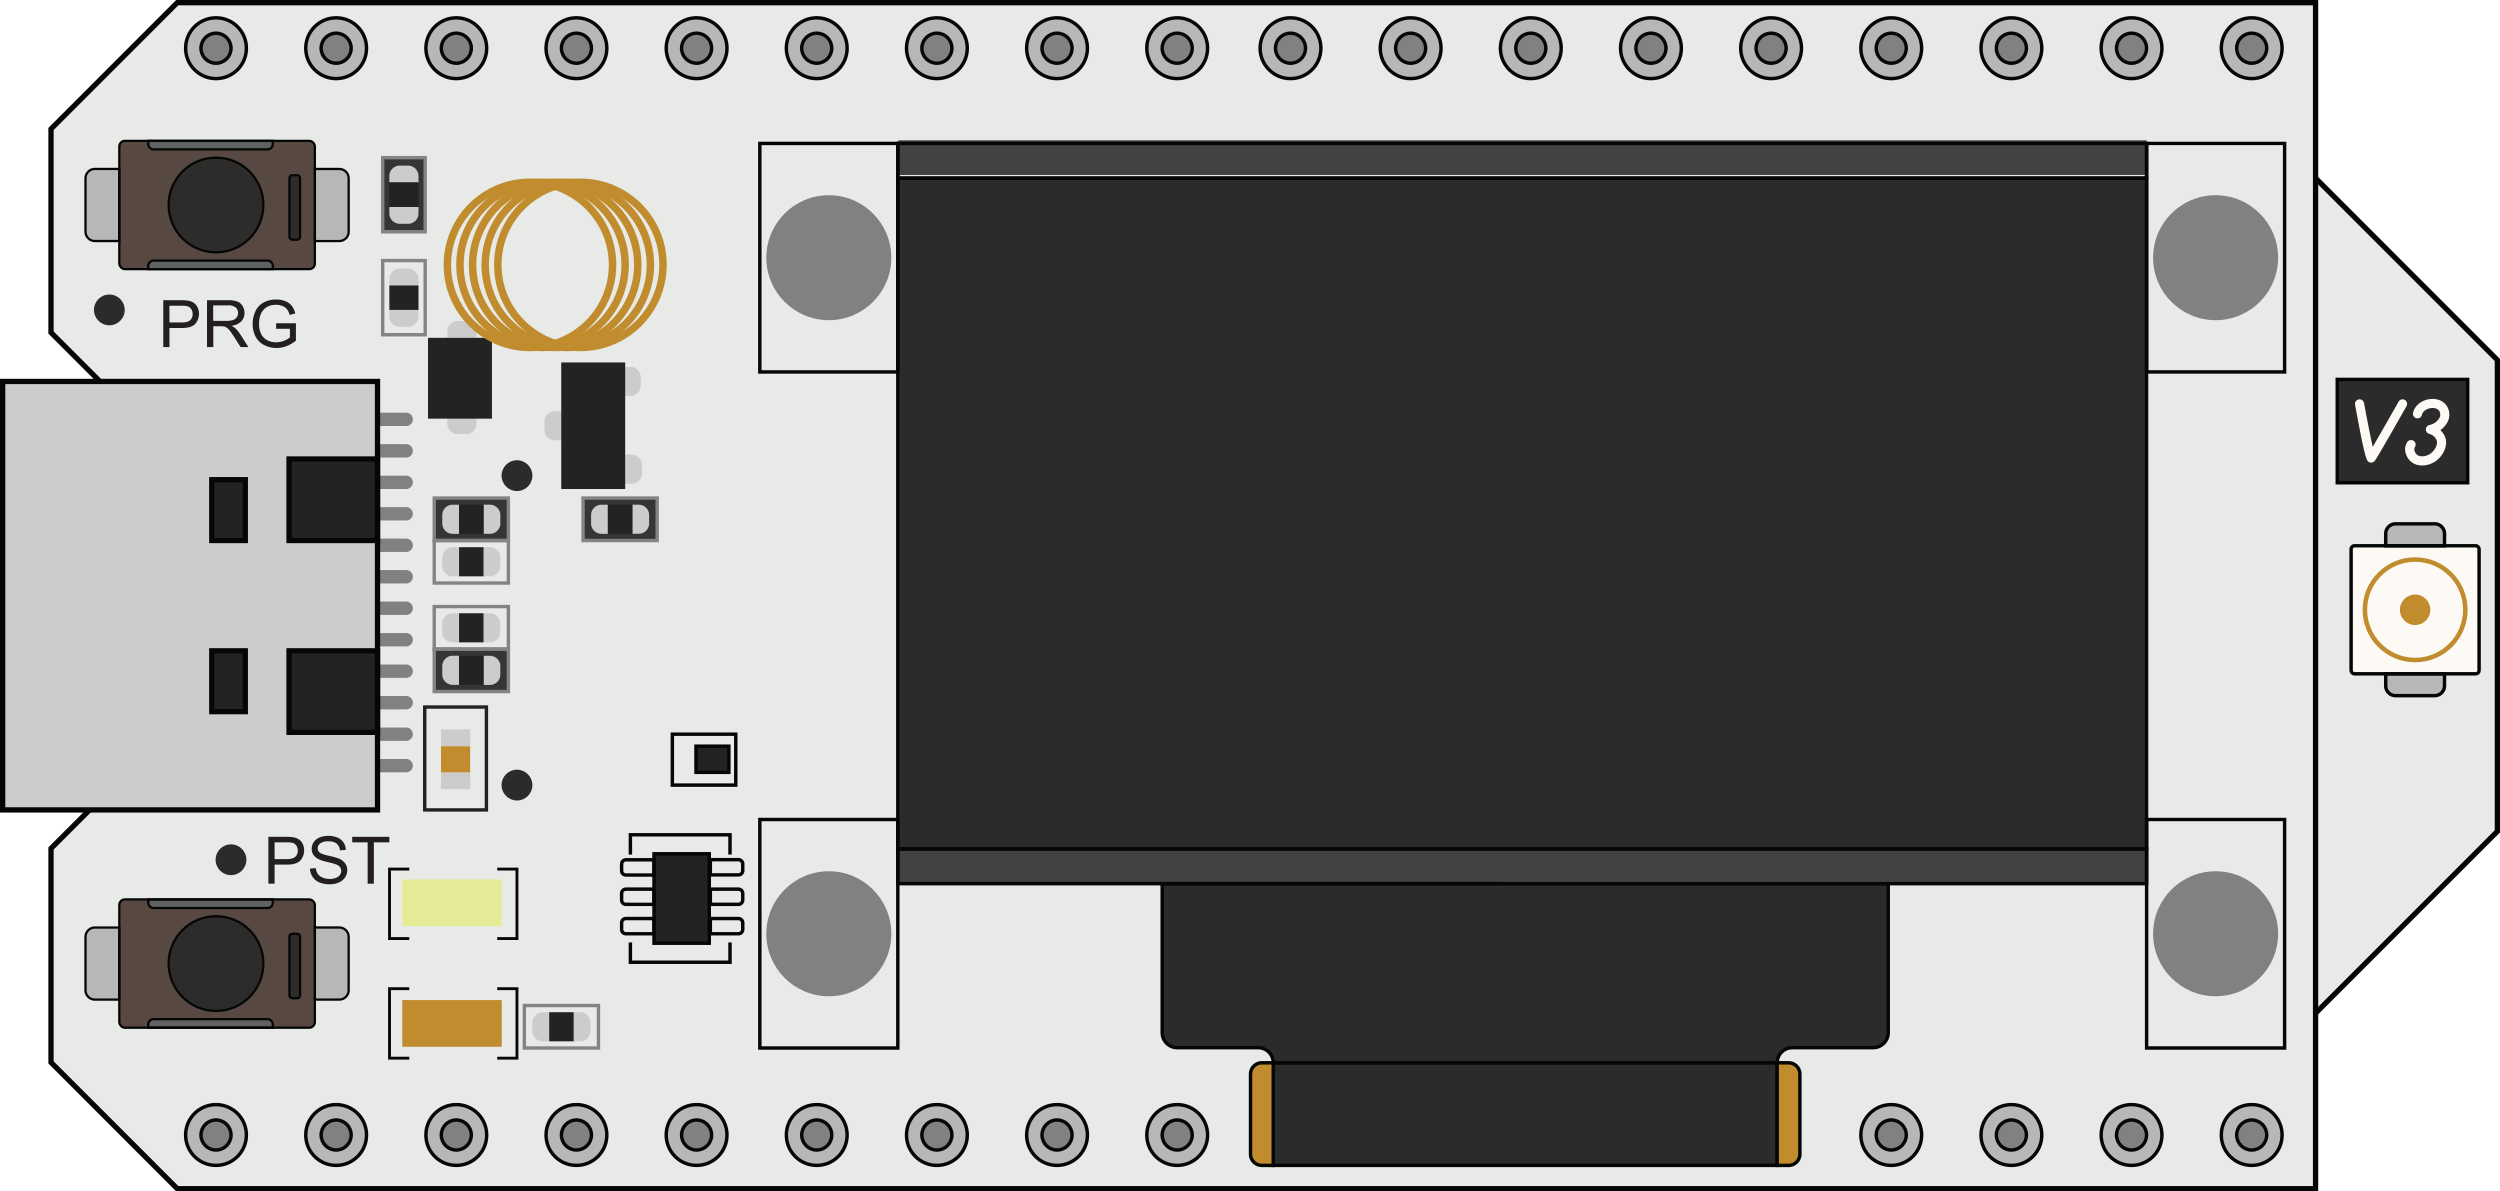 <svg xmlns="http://www.w3.org/2000/svg" viewBox="414.94 705.08 1261.67 601.22"><defs><style>.cls-1{fill:#e8eae8;}.cls-2{fill:#cbcccb;}.cls-3{fill:#232323;}.cls-4{fill:#808181;}.cls-5{fill:#2b2b2b;}.cls-6{fill:#434143;}.cls-7{fill:#231f20;}.cls-10,.cls-12,.cls-17,.cls-18,.cls-19,.cls-22,.cls-23,.cls-8{fill:none;stroke-miterlimit:10;}.cls-10,.cls-17,.cls-18,.cls-8{stroke:#050606;}.cls-8{stroke-width:2.67px;}.cls-9{fill:#b7b7b7;}.cls-10{stroke-width:1.74px;}.cls-11{fill:#fdfaf5;}.cls-12,.cls-23{stroke:#c08c2d;}.cls-12{stroke-width:2.3px;}.cls-13{fill:#c08c2d;}.cls-14{fill:#574841;}.cls-15{fill:#2d2c2b;}.cls-16{fill:#606161;}.cls-17{stroke-width:1.15px;}.cls-18{stroke-width:1.45px;}.cls-19{stroke:#848484;}.cls-19,.cls-22{stroke-width:1.72px;}.cls-20{fill:#353535;}.cls-21{fill:#e4ea95;}.cls-22{stroke:#212121;}.cls-23{stroke-width:3.78px;}</style></defs><g id="Layer_5" data-name="Layer 5"><polyline class="cls-1" points="1583.53 1216.42 1675.28 1124.65 1675.28 886.76 1583.53 794.99"></polyline><polyline class="cls-1" points="465.37 897.59 440.68 872.9 440.68 770.16 504.4 706.42 1583.53 706.42 1583.53 1304.97 504.4 1304.97 440.68 1241.23 440.68 1133.27 460.13 1113.82"></polyline><polygon class="cls-2" points="416.28 897.59 605.46 897.59 605.46 936.72 560.81 936.72 560.81 977.86 605.46 977.86 605.46 1033.53 560.81 1033.53 560.81 1074.67 605.46 1074.67 605.46 1113.82 416.28 1113.82 416.28 897.59"></polygon><rect class="cls-3" x="521.82" y="946.65" width="16.32" height="31.18"></rect><rect class="cls-3" x="560.81" y="936.72" width="44.65" height="41.11"></rect><rect class="cls-3" x="560.81" y="1033.54" width="44.65" height="41.11"></rect><rect class="cls-3" x="521.82" y="1033.29" width="16.32" height="31.18"></rect><rect class="cls-3" x="766.53" y="1081.65" width="16.24" height="12.94"></rect><rect class="cls-3" x="745" y="1135.95" width="27.89" height="44.76"></rect><path class="cls-4" d="M605.46,1088.11h14.46a3.37,3.37,0,0,1,3.37,3.37v0a3.37,3.37,0,0,1-3.37,3.37H605.46a0,0,0,0,1,0,0v-6.75A0,0,0,0,1,605.46,1088.11Z"></path><path class="cls-4" d="M605.46,1072.23h14.46a3.37,3.37,0,0,1,3.37,3.37v0a3.37,3.37,0,0,1-3.37,3.37H605.46a0,0,0,0,1,0,0v-6.75A0,0,0,0,1,605.46,1072.23Z"></path><path class="cls-4" d="M605.46,1056.34h14.46a3.37,3.37,0,0,1,3.37,3.37v0a3.37,3.37,0,0,1-3.37,3.37H605.46a0,0,0,0,1,0,0v-6.75A0,0,0,0,1,605.46,1056.34Z"></path><path class="cls-4" d="M605.46,1040.45h14.46a3.37,3.37,0,0,1,3.37,3.37v0a3.37,3.37,0,0,1-3.37,3.37H605.46a0,0,0,0,1,0,0v-6.75a0,0,0,0,1,0,0Z"></path><path class="cls-4" d="M605.46,1024.56h14.46a3.37,3.37,0,0,1,3.37,3.37v0a3.37,3.37,0,0,1-3.37,3.37H605.46a0,0,0,0,1,0,0v-6.75A0,0,0,0,1,605.46,1024.56Z"></path><path class="cls-4" d="M605.46,1008.67h14.46a3.37,3.37,0,0,1,3.37,3.37v0a3.37,3.37,0,0,1-3.37,3.37H605.46a0,0,0,0,1,0,0v-6.75A0,0,0,0,1,605.46,1008.67Z"></path><path class="cls-4" d="M605.46,992.78h14.46a3.37,3.37,0,0,1,3.37,3.37v0a3.37,3.37,0,0,1-3.37,3.37H605.46a0,0,0,0,1,0,0v-6.75A0,0,0,0,1,605.46,992.78Z"></path><path class="cls-4" d="M605.46,976.89h14.46a3.37,3.37,0,0,1,3.37,3.37v0a3.37,3.37,0,0,1-3.37,3.37H605.46a0,0,0,0,1,0,0v-6.75A0,0,0,0,1,605.46,976.89Z"></path><path class="cls-4" d="M605.46,961h14.46a3.37,3.37,0,0,1,3.37,3.37v0a3.37,3.37,0,0,1-3.37,3.37H605.46a0,0,0,0,1,0,0V961a0,0,0,0,1,0,0Z"></path><path class="cls-4" d="M605.46,945.12h14.46a3.37,3.37,0,0,1,3.37,3.37v0a3.37,3.37,0,0,1-3.37,3.37H605.46a0,0,0,0,1,0,0v-6.75a0,0,0,0,1,0,0Z"></path><path class="cls-4" d="M605.46,929.23h14.46a3.37,3.37,0,0,1,3.37,3.37v0a3.37,3.37,0,0,1-3.37,3.37H605.46a0,0,0,0,1,0,0v-6.75A0,0,0,0,1,605.46,929.23Z"></path><path class="cls-4" d="M605.46,913.34h14.46a3.37,3.37,0,0,1,3.37,3.37v0a3.37,3.37,0,0,1-3.37,3.37H605.46a0,0,0,0,1,0,0v-6.75a0,0,0,0,1,0,0Z"></path><rect class="cls-5" x="868.04" y="794.99" width="630.2" height="338.54"></rect><rect class="cls-5" x="1057.51" y="1241.44" width="254.32" height="51.78"></rect><path class="cls-5" d="M1001.46,1151.05v74a9,9,0,0,0,9,9h39.93a7.17,7.17,0,0,1,7.16,7.16v.3h254.32a7.15,7.15,0,0,1,7.16-7.16h39.93a9,9,0,0,0,9-9v-74.26Z"></path><rect class="cls-6" x="868.32" y="1133.56" width="629.91" height="17.49"></rect><rect class="cls-6" x="868.32" y="775.89" width="629.91" height="17.49"></rect><rect class="cls-5" x="1594.48" y="896.56" width="65.82" height="52.15"></rect><circle class="cls-5" cx="531.52" cy="1138.97" r="7.77"></circle><circle class="cls-5" cx="470.12" cy="861.48" r="7.77"></circle><circle class="cls-5" cx="675.84" cy="1101.29" r="7.78"></circle><circle class="cls-5" cx="675.84" cy="945.12" r="7.78"></circle><path class="cls-7" d="M497.33,880.24V856.59h8.92a21.56,21.56,0,0,1,3.6.23,7.15,7.15,0,0,1,2.92,1.1,5.87,5.87,0,0,1,1.89,2.28,7.69,7.69,0,0,1-1.2,8.33c-1.28,1.4-3.59,2.09-6.93,2.09h-6.07v9.62Zm3.13-12.41h6.11c2,0,3.46-.37,4.31-1.13a4,4,0,0,0,1.27-3.17,4.26,4.26,0,0,0-.75-2.54,3.48,3.48,0,0,0-2-1.4,13.37,13.37,0,0,0-2.92-.21h-6.05Z"></path><path class="cls-7" d="M519.41,880.24V856.59H529.9a13.78,13.78,0,0,1,4.8.64,5.18,5.18,0,0,1,2.63,2.25,6.66,6.66,0,0,1,1,3.56,6,6,0,0,1-1.63,4.24,8.21,8.21,0,0,1-5,2.2,8.07,8.07,0,0,1,1.89,1.18,15.8,15.8,0,0,1,2.6,3.14l4.11,6.44h-3.93l-3.13-4.92c-.92-1.42-1.67-2.51-2.26-3.26a7.05,7.05,0,0,0-1.59-1.58,4.74,4.74,0,0,0-1.43-.63,9,9,0,0,0-1.74-.11h-3.63v10.5ZM522.54,867h6.73a9.9,9.9,0,0,0,3.35-.45,3.54,3.54,0,0,0,1.84-1.42,3.81,3.81,0,0,0,.63-2.12,3.53,3.53,0,0,0-1.22-2.76A5.68,5.68,0,0,0,530,859.2h-7.49Z"></path><path class="cls-7" d="M554.28,871v-2.77l10,0V877a17.82,17.82,0,0,1-4.76,2.76,14,14,0,0,1-5,.93,13.49,13.49,0,0,1-6.33-1.49,9.86,9.86,0,0,1-4.3-4.32,13.53,13.53,0,0,1-1.45-6.3,14.71,14.71,0,0,1,1.44-6.45,9.61,9.61,0,0,1,4.16-4.44,13,13,0,0,1,6.24-1.45,12.29,12.29,0,0,1,4.64.83,7.59,7.59,0,0,1,3.24,2.31,10.23,10.23,0,0,1,1.8,3.87l-2.83.78a8.55,8.55,0,0,0-1.32-2.84,5.39,5.39,0,0,0-2.26-1.65,8.17,8.17,0,0,0-3.26-.63,9.53,9.53,0,0,0-3.71.66,6.87,6.87,0,0,0-2.52,1.72,8,8,0,0,0-1.49,2.33,12.45,12.45,0,0,0-.9,4.76,11.62,11.62,0,0,0,1.08,5.29,7,7,0,0,0,3.17,3.16,9.8,9.8,0,0,0,4.42,1,11.56,11.56,0,0,0,6.91-2.45V871Z"></path><path class="cls-7" d="M550.39,1151.05V1127.4h8.92a21.56,21.56,0,0,1,3.6.23,7.15,7.15,0,0,1,2.92,1.1,5.79,5.79,0,0,1,1.89,2.28,7.69,7.69,0,0,1-1.2,8.33c-1.28,1.4-3.59,2.09-6.93,2.09h-6.07v9.62Zm3.13-12.41h6.12c2,0,3.45-.37,4.3-1.13a4,4,0,0,0,1.28-3.17,4.26,4.26,0,0,0-.75-2.54,3.51,3.51,0,0,0-2-1.4,13.37,13.37,0,0,0-2.92-.21h-6.05Z"></path><path class="cls-7" d="M571.36,1143.45l2.95-.26a6.46,6.46,0,0,0,1,2.91,5.3,5.3,0,0,0,2.38,1.84,8.94,8.94,0,0,0,3.63.7,8.58,8.58,0,0,0,3.16-.53,4.38,4.38,0,0,0,2-1.46,3.36,3.36,0,0,0,.67-2,3.12,3.12,0,0,0-.65-2,4.77,4.77,0,0,0-2.12-1.39,41,41,0,0,0-4.22-1.15,22.07,22.07,0,0,1-4.56-1.48,6.39,6.39,0,0,1-2.52-2.2,5.36,5.36,0,0,1-.83-3,6,6,0,0,1,1-3.34,6.33,6.33,0,0,1,3-2.37,11.41,11.41,0,0,1,4.34-.8,11.78,11.78,0,0,1,4.64.85,6.65,6.65,0,0,1,3.08,2.49,7.21,7.21,0,0,1,1.17,3.72l-3,.23a4.87,4.87,0,0,0-1.64-3.39,6.4,6.4,0,0,0-4.12-1.14,6.58,6.58,0,0,0-4.14,1,3.1,3.1,0,0,0-1.3,2.5,2.71,2.71,0,0,0,.92,2.1c.6.55,2.18,1.11,4.72,1.69a30.73,30.73,0,0,1,5.23,1.5,7.18,7.18,0,0,1,3.05,2.42,5.83,5.83,0,0,1,1,3.36,6.47,6.47,0,0,1-1.09,3.56,7.11,7.11,0,0,1-3.1,2.59,10.8,10.8,0,0,1-4.56.93,13.51,13.51,0,0,1-5.38-.94,7.53,7.53,0,0,1-3.4-2.81A8.06,8.06,0,0,1,571.36,1143.45Z"></path><path class="cls-7" d="M600.48,1151.05v-20.86h-7.79v-2.79h18.74v2.79h-7.82v20.86Z"></path></g><g id="Layer_2" data-name="Layer 2"><polyline class="cls-8" points="1583.53 1216.42 1675.28 1124.65 1675.28 886.76 1583.53 794.99"></polyline><circle class="cls-9" cx="1551.3" cy="1277.88" r="15.34"></circle><circle class="cls-4" cx="1551.3" cy="1277.88" r="7.58"></circle><circle class="cls-10" cx="1551.3" cy="1277.88" r="15.34"></circle><circle class="cls-10" cx="1551.3" cy="1277.88" r="7.58"></circle><circle class="cls-9" cx="1490.66" cy="1277.88" r="15.34"></circle><circle class="cls-4" cx="1490.66" cy="1277.88" r="7.58"></circle><circle class="cls-10" cx="1490.66" cy="1277.88" r="15.34"></circle><circle class="cls-10" cx="1490.66" cy="1277.88" r="7.58"></circle><circle class="cls-9" cx="1430.03" cy="1277.88" r="15.34"></circle><circle class="cls-4" cx="1430.03" cy="1277.88" r="7.58"></circle><circle class="cls-10" cx="1430.03" cy="1277.88" r="15.34"></circle><circle class="cls-10" cx="1430.03" cy="1277.88" r="7.58"></circle><circle class="cls-9" cx="1369.39" cy="1277.88" r="15.34"></circle><circle class="cls-4" cx="1369.39" cy="1277.88" r="7.58"></circle><circle class="cls-10" cx="1369.39" cy="1277.88" r="15.34"></circle><circle class="cls-10" cx="1369.39" cy="1277.88" r="7.58"></circle><circle class="cls-9" cx="1009.03" cy="1277.88" r="15.34"></circle><circle class="cls-4" cx="1009.03" cy="1277.88" r="7.58"></circle><circle class="cls-10" cx="1009.03" cy="1277.88" r="15.34"></circle><circle class="cls-10" cx="1009.03" cy="1277.88" r="7.58"></circle><circle class="cls-9" cx="948.39" cy="1277.88" r="15.34"></circle><circle class="cls-4" cx="948.39" cy="1277.88" r="7.58"></circle><circle class="cls-10" cx="948.39" cy="1277.88" r="15.34"></circle><circle class="cls-10" cx="948.39" cy="1277.88" r="7.58"></circle><circle class="cls-9" cx="887.76" cy="1277.88" r="15.34"></circle><circle class="cls-4" cx="887.76" cy="1277.88" r="7.58"></circle><circle class="cls-10" cx="887.76" cy="1277.88" r="15.34"></circle><circle class="cls-10" cx="887.76" cy="1277.88" r="7.58"></circle><circle class="cls-9" cx="827.12" cy="1277.88" r="15.34"></circle><circle class="cls-4" cx="827.12" cy="1277.88" r="7.58"></circle><circle class="cls-10" cx="827.12" cy="1277.88" r="15.34"></circle><circle class="cls-10" cx="827.12" cy="1277.88" r="7.58"></circle><circle class="cls-9" cx="766.49" cy="1277.88" r="15.34"></circle><circle class="cls-4" cx="766.49" cy="1277.88" r="7.58"></circle><circle class="cls-10" cx="766.49" cy="1277.88" r="15.34"></circle><circle class="cls-10" cx="766.49" cy="1277.88" r="7.58"></circle><circle class="cls-9" cx="705.85" cy="1277.88" r="15.34"></circle><circle class="cls-4" cx="705.85" cy="1277.88" r="7.58"></circle><circle class="cls-10" cx="705.85" cy="1277.88" r="15.34"></circle><circle class="cls-10" cx="705.85" cy="1277.88" r="7.58"></circle><circle class="cls-9" cx="645.22" cy="1277.88" r="15.34"></circle><circle class="cls-4" cx="645.22" cy="1277.88" r="7.58"></circle><circle class="cls-10" cx="645.22" cy="1277.88" r="15.34"></circle><circle class="cls-10" cx="645.22" cy="1277.88" r="7.58"></circle><circle class="cls-9" cx="584.58" cy="1277.88" r="15.34"></circle><circle class="cls-4" cx="584.58" cy="1277.88" r="7.58"></circle><circle class="cls-10" cx="584.58" cy="1277.88" r="15.34"></circle><circle class="cls-10" cx="584.58" cy="1277.88" r="7.58"></circle><circle class="cls-9" cx="523.95" cy="1277.88" r="15.34"></circle><circle class="cls-4" cx="523.95" cy="1277.88" r="7.58"></circle><circle class="cls-10" cx="523.95" cy="1277.88" r="15.34"></circle><circle class="cls-10" cx="523.95" cy="1277.88" r="7.58"></circle><circle class="cls-9" cx="1551.3" cy="729.41" r="15.34"></circle><circle class="cls-4" cx="1551.3" cy="729.41" r="7.58"></circle><circle class="cls-10" cx="1551.3" cy="729.41" r="15.34"></circle><circle class="cls-10" cx="1551.3" cy="729.41" r="7.58"></circle><circle class="cls-9" cx="1490.66" cy="729.41" r="15.34"></circle><circle class="cls-4" cx="1490.66" cy="729.41" r="7.58"></circle><circle class="cls-10" cx="1490.66" cy="729.41" r="15.34"></circle><circle class="cls-10" cx="1490.66" cy="729.41" r="7.58"></circle><circle class="cls-9" cx="1430.03" cy="729.41" r="15.34"></circle><circle class="cls-4" cx="1430.03" cy="729.41" r="7.58"></circle><circle class="cls-10" cx="1430.03" cy="729.41" r="15.34"></circle><circle class="cls-10" cx="1430.03" cy="729.41" r="7.58"></circle><circle class="cls-9" cx="1369.39" cy="729.41" r="15.34"></circle><circle class="cls-4" cx="1369.39" cy="729.41" r="7.58"></circle><circle class="cls-10" cx="1369.39" cy="729.41" r="15.34"></circle><circle class="cls-10" cx="1369.39" cy="729.41" r="7.58"></circle><circle class="cls-9" cx="1308.76" cy="729.41" r="15.34"></circle><circle class="cls-4" cx="1308.76" cy="729.41" r="7.58"></circle><circle class="cls-10" cx="1308.76" cy="729.41" r="15.34"></circle><circle class="cls-10" cx="1308.76" cy="729.41" r="7.58"></circle><circle class="cls-9" cx="1248.12" cy="729.41" r="15.34"></circle><circle class="cls-4" cx="1248.12" cy="729.41" r="7.58"></circle><circle class="cls-10" cx="1248.12" cy="729.41" r="15.34"></circle><circle class="cls-10" cx="1248.12" cy="729.41" r="7.58"></circle><circle class="cls-9" cx="1187.49" cy="729.41" r="15.34"></circle><circle class="cls-4" cx="1187.49" cy="729.41" r="7.58"></circle><circle class="cls-10" cx="1187.49" cy="729.41" r="15.34"></circle><circle class="cls-10" cx="1187.49" cy="729.41" r="7.58"></circle><circle class="cls-9" cx="1126.85" cy="729.41" r="15.34"></circle><circle class="cls-4" cx="1126.85" cy="729.41" r="7.58"></circle><circle class="cls-10" cx="1126.85" cy="729.41" r="15.34"></circle><circle class="cls-10" cx="1126.85" cy="729.41" r="7.58"></circle><circle class="cls-9" cx="1066.22" cy="729.41" r="15.34"></circle><circle class="cls-4" cx="1066.22" cy="729.41" r="7.58"></circle><circle class="cls-10" cx="1066.22" cy="729.41" r="15.34"></circle><circle class="cls-10" cx="1066.22" cy="729.41" r="7.58"></circle><circle class="cls-9" cx="1009.03" cy="729.41" r="15.34"></circle><circle class="cls-4" cx="1009.03" cy="729.41" r="7.58"></circle><circle class="cls-10" cx="1009.03" cy="729.41" r="15.34"></circle><circle class="cls-10" cx="1009.03" cy="729.41" r="7.58"></circle><circle class="cls-9" cx="948.39" cy="729.41" r="15.34"></circle><circle class="cls-4" cx="948.39" cy="729.41" r="7.58"></circle><circle class="cls-10" cx="948.39" cy="729.41" r="15.34"></circle><circle class="cls-10" cx="948.39" cy="729.41" r="7.58"></circle><circle class="cls-9" cx="887.76" cy="729.41" r="15.34"></circle><circle class="cls-4" cx="887.76" cy="729.41" r="7.58"></circle><circle class="cls-10" cx="887.76" cy="729.41" r="15.34"></circle><circle class="cls-10" cx="887.76" cy="729.41" r="7.58"></circle><circle class="cls-9" cx="827.12" cy="729.41" r="15.34"></circle><circle class="cls-4" cx="827.12" cy="729.41" r="7.58"></circle><circle class="cls-10" cx="827.12" cy="729.41" r="15.34"></circle><circle class="cls-10" cx="827.12" cy="729.41" r="7.58"></circle><circle class="cls-9" cx="766.49" cy="729.41" r="15.34"></circle><circle class="cls-4" cx="766.49" cy="729.41" r="7.58"></circle><circle class="cls-10" cx="766.49" cy="729.41" r="15.34"></circle><circle class="cls-10" cx="766.49" cy="729.41" r="7.58"></circle><circle class="cls-9" cx="705.85" cy="729.41" r="15.34"></circle><circle class="cls-4" cx="705.85" cy="729.41" r="7.58"></circle><circle class="cls-10" cx="705.85" cy="729.41" r="15.34"></circle><circle class="cls-10" cx="705.85" cy="729.41" r="7.58"></circle><circle class="cls-9" cx="645.22" cy="729.41" r="15.34"></circle><circle class="cls-4" cx="645.22" cy="729.41" r="7.58"></circle><circle class="cls-10" cx="645.22" cy="729.41" r="15.34"></circle><circle class="cls-10" cx="645.22" cy="729.41" r="7.58"></circle><circle class="cls-9" cx="584.58" cy="729.41" r="15.34"></circle><circle class="cls-4" cx="584.58" cy="729.41" r="7.58"></circle><circle class="cls-10" cx="584.58" cy="729.41" r="15.34"></circle><circle class="cls-10" cx="584.58" cy="729.41" r="7.58"></circle><circle class="cls-9" cx="523.95" cy="729.41" r="15.34"></circle><circle class="cls-4" cx="523.95" cy="729.41" r="7.58"></circle><circle class="cls-10" cx="523.95" cy="729.41" r="15.34"></circle><circle class="cls-10" cx="523.95" cy="729.41" r="7.58"></circle><rect class="cls-8" x="416.28" y="897.59" width="189.18" height="216.23"></rect><rect class="cls-11" x="1601.47" y="980.51" width="64.59" height="64.62" rx="1.66"></rect><path class="cls-9" d="M1648.61,980.51h-29.68v-6.07a5,5,0,0,1,4.94-5h19.8a5,5,0,0,1,4.94,5Z"></path><path class="cls-9" d="M1643.67,1056.16h-19.8a5,5,0,0,1-4.94-5v-6.07h29.68v6.07A5,5,0,0,1,1643.67,1056.16Z"></path><rect class="cls-10" x="1601.47" y="980.51" width="64.59" height="64.62" rx="1.66"></rect><circle class="cls-12" cx="1633.77" cy="1012.82" r="25.35"></circle><circle class="cls-13" cx="1633.77" cy="1012.82" r="7.69"></circle><path class="cls-10" d="M1648.61,980.51h-29.68v-6.07a5,5,0,0,1,4.94-5h19.8a5,5,0,0,1,4.94,5Z"></path><path class="cls-10" d="M1643.67,1056.16h-19.8a5,5,0,0,1-4.94-5v-6.07h29.68v6.07A5,5,0,0,1,1643.67,1056.16Z"></path><rect class="cls-8" x="560.81" y="936.72" width="44.65" height="41.14"></rect><rect class="cls-8" x="560.81" y="1033.53" width="44.65" height="41.14"></rect><rect class="cls-8" x="521.82" y="1033.53" width="16.92" height="30.7"></rect><rect class="cls-8" x="521.82" y="947.16" width="16.92" height="30.7"></rect><rect class="cls-10" x="1594.48" y="896.56" width="65.82" height="52.15"></rect><rect class="cls-10" x="868.04" y="794.99" width="630.19" height="338.53"></rect><rect class="cls-14" x="475.15" y="776.16" width="98.69" height="64.75" rx="2.83"></rect><path class="cls-9" d="M462.84,790.34h12.29a0,0,0,0,1,0,0v36.38a0,0,0,0,1,0,0H462.84a4.75,4.75,0,0,1-4.75-4.75V795.09A4.75,4.75,0,0,1,462.84,790.34Z"></path><path class="cls-9" d="M578.6,790.34H590.9a0,0,0,0,1,0,0v36.38a0,0,0,0,1,0,0H578.6a4.75,4.75,0,0,1-4.75-4.75V795.09A4.75,4.75,0,0,1,578.6,790.34Z" transform="translate(1164.75 1617.07) rotate(-180)"></path><circle class="cls-15" cx="523.95" cy="808.53" r="23.9"></circle><rect class="cls-15" x="561.02" y="793.49" width="5.34" height="32.56" rx="1.38"></rect><path class="cls-16" d="M552.62,776.16v1.61a2.71,2.71,0,0,1-2.69,2.71H492.49a2.72,2.72,0,0,1-2.72-2.71v-1.61Z"></path><path class="cls-16" d="M489.77,840.91V839.3a2.71,2.71,0,0,1,2.69-2.71h57.45a2.71,2.71,0,0,1,2.71,2.71v1.61Z"></path><rect class="cls-17" x="475.15" y="776.16" width="98.69" height="64.75" rx="2.83"></rect><path class="cls-17" d="M462.84,790.34h12.29a0,0,0,0,1,0,0v36.38a0,0,0,0,1,0,0H462.84a4.75,4.75,0,0,1-4.75-4.75V795.09A4.75,4.75,0,0,1,462.84,790.34Z"></path><path class="cls-17" d="M578.6,790.34H590.9a0,0,0,0,1,0,0v36.38a0,0,0,0,1,0,0H578.6a4.75,4.75,0,0,1-4.75-4.75V795.09A4.75,4.75,0,0,1,578.6,790.34Z" transform="translate(1164.75 1617.07) rotate(-180)"></path><circle class="cls-17" cx="523.95" cy="808.53" r="23.9"></circle><rect class="cls-17" x="561.02" y="793.49" width="5.34" height="32.56" rx="1.38"></rect><path class="cls-17" d="M552.62,776.16v1.61a2.71,2.71,0,0,1-2.69,2.71H492.49a2.72,2.72,0,0,1-2.72-2.71v-1.61Z"></path><path class="cls-17" d="M489.77,840.91V839.3a2.71,2.71,0,0,1,2.69-2.71h57.45a2.71,2.71,0,0,1,2.71,2.71v1.61Z"></path><rect class="cls-14" x="475.15" y="1158.98" width="98.69" height="64.75" rx="2.83"></rect><path class="cls-9" d="M462.84,1173.17h12.29a0,0,0,0,1,0,0v36.38a0,0,0,0,1,0,0H462.84a4.75,4.75,0,0,1-4.75-4.75v-26.88A4.75,4.75,0,0,1,462.84,1173.17Z"></path><path class="cls-9" d="M578.6,1173.17H590.9a0,0,0,0,1,0,0v36.38a0,0,0,0,1,0,0H578.6a4.75,4.75,0,0,1-4.75-4.75v-26.88A4.75,4.75,0,0,1,578.6,1173.17Z" transform="translate(1164.75 2382.71) rotate(-180)"></path><circle class="cls-15" cx="523.95" cy="1191.36" r="23.9"></circle><rect class="cls-15" x="561.02" y="1176.32" width="5.34" height="32.56" rx="1.38"></rect><path class="cls-16" d="M552.62,1159v1.61a2.72,2.72,0,0,1-2.69,2.72H492.49a2.72,2.72,0,0,1-2.72-2.72V1159Z"></path><path class="cls-16" d="M489.77,1223.73v-1.61a2.71,2.71,0,0,1,2.69-2.71h57.45a2.72,2.72,0,0,1,2.71,2.71v1.61Z"></path><rect class="cls-17" x="475.15" y="1158.98" width="98.69" height="64.75" rx="2.83"></rect><path class="cls-17" d="M462.84,1173.17h12.29a0,0,0,0,1,0,0v36.38a0,0,0,0,1,0,0H462.84a4.75,4.75,0,0,1-4.75-4.75v-26.88A4.75,4.75,0,0,1,462.84,1173.17Z"></path><path class="cls-17" d="M578.6,1173.17H590.9a0,0,0,0,1,0,0v36.38a0,0,0,0,1,0,0H578.6a4.75,4.75,0,0,1-4.75-4.75v-26.88A4.75,4.75,0,0,1,578.6,1173.17Z" transform="translate(1164.75 2382.71) rotate(-180)"></path><circle class="cls-17" cx="523.95" cy="1191.36" r="23.9"></circle><rect class="cls-17" x="561.02" y="1176.32" width="5.34" height="32.56" rx="1.38"></rect><path class="cls-17" d="M552.62,1159v1.61a2.72,2.72,0,0,1-2.69,2.72H492.49a2.72,2.72,0,0,1-2.72-2.72V1159Z"></path><path class="cls-17" d="M489.77,1223.73v-1.61a2.71,2.71,0,0,1,2.69-2.71h57.45a2.72,2.72,0,0,1,2.71,2.71v1.61Z"></path><rect class="cls-10" x="1057.52" y="1241.44" width="254.3" height="51.78"></rect><path class="cls-10" d="M1367.88,1151.05v75.12a7.63,7.63,0,0,1-7.63,7.64h-40.8a7.64,7.64,0,0,0-7.63,7.63h-254.3a7.64,7.64,0,0,0-7.64-7.63h-40.79a7.63,7.63,0,0,1-7.63-7.64v-75.12Z"></path><path class="cls-13" d="M1051.75,1241.44h5.76a0,0,0,0,1,0,0v51.78a0,0,0,0,1,0,0h-5.76a5.71,5.71,0,0,1-5.71-5.71v-40.36A5.71,5.71,0,0,1,1051.75,1241.44Z"></path><path class="cls-13" d="M1317.54,1241.44h5.76a0,0,0,0,1,0,0v51.78a0,0,0,0,1,0,0h-5.76a5.71,5.71,0,0,1-5.71-5.71v-40.36A5.71,5.71,0,0,1,1317.54,1241.44Z" transform="translate(2635.12 2534.66) rotate(-180)"></path><path class="cls-10" d="M1051.75,1241.44h5.76a0,0,0,0,1,0,0v51.78a0,0,0,0,1,0,0h-5.76a5.71,5.71,0,0,1-5.71-5.71v-40.36A5.71,5.71,0,0,1,1051.75,1241.44Z"></path><path class="cls-10" d="M1317.54,1241.44h5.76a0,0,0,0,1,0,0v51.78a0,0,0,0,1,0,0h-5.76a5.71,5.71,0,0,1-5.71-5.71v-40.36A5.71,5.71,0,0,1,1317.54,1241.44Z" transform="translate(2635.12 2534.66) rotate(-180)"></path><rect class="cls-10" x="868.04" y="1133.52" width="630.2" height="17.52"></rect><rect class="cls-10" x="868.04" y="777.47" width="630.2" height="17.52"></rect><rect class="cls-10" x="798.4" y="777.47" width="69.64" height="115.32"></rect><rect class="cls-10" x="798.4" y="1118.66" width="69.64" height="115.32"></rect><rect class="cls-10" x="1498.26" y="777.47" width="69.64" height="115.32" transform="translate(3066.17 1670.26) rotate(-180)"></rect><rect class="cls-10" x="1498.26" y="1118.66" width="69.64" height="115.32" transform="translate(3066.17 2352.64) rotate(-180)"></rect><rect class="cls-10" x="754.25" y="1075.6" width="32.01" height="25.7"></rect><rect class="cls-10" x="745" y="1135.95" width="27.89" height="45.15"></rect><polyline class="cls-10" points="733.08 1136.35 733.08 1126.37 783.35 1126.37 783.35 1136.35"></polyline><polyline class="cls-10" points="783.35 1180.71 783.35 1190.69 733.08 1190.69 733.08 1180.71"></polyline><polyline class="cls-18" points="665.86 1143.68 675.84 1143.68 675.84 1178.74 665.86 1178.74"></polyline><polyline class="cls-18" points="621.5 1178.74 611.52 1178.74 611.52 1143.68 621.5 1143.68"></polyline><polyline class="cls-18" points="665.86 1204.04 675.84 1204.04 675.84 1239.1 665.86 1239.1"></polyline><polyline class="cls-18" points="621.5 1239.1 611.52 1239.1 611.52 1204.04 621.5 1204.04"></polyline><path class="cls-10" d="M730.83,1139H745a0,0,0,0,1,0,0v7.68a0,0,0,0,1,0,0H730.83a2.18,2.18,0,0,1-2.18-2.18v-3.31A2.18,2.18,0,0,1,730.83,1139Z"></path><path class="cls-10" d="M730.83,1153.8H745a0,0,0,0,1,0,0v7.68a0,0,0,0,1,0,0H730.83a2.18,2.18,0,0,1-2.18-2.18V1156A2.18,2.18,0,0,1,730.83,1153.8Z"></path><path class="cls-10" d="M730.83,1168.64H745a0,0,0,0,1,0,0v7.68a0,0,0,0,1,0,0H730.83a2.18,2.18,0,0,1-2.18-2.18v-3.31A2.18,2.18,0,0,1,730.83,1168.64Z"></path><path class="cls-10" d="M775.62,1139h14.17a0,0,0,0,1,0,0v7.68a0,0,0,0,1,0,0H775.62a2.18,2.18,0,0,1-2.18-2.18v-3.31A2.18,2.18,0,0,1,775.62,1139Z" transform="translate(1563.22 2285.61) rotate(-180)"></path><path class="cls-10" d="M775.62,1153.8h14.17a0,0,0,0,1,0,0v7.68a0,0,0,0,1,0,0H775.62a2.18,2.18,0,0,1-2.18-2.18V1156a2.18,2.18,0,0,1,2.18-2.18Z" transform="translate(1563.22 2315.28) rotate(-180)"></path><path class="cls-10" d="M775.62,1168.64h14.17a0,0,0,0,1,0,0v7.68a0,0,0,0,1,0,0H775.62a2.18,2.18,0,0,1-2.18-2.18v-3.31A2.18,2.18,0,0,1,775.62,1168.64Z" transform="translate(1563.22 2344.96) rotate(-180)"></path><rect class="cls-10" x="766.18" y="1081.65" width="16.59" height="13.21"></rect><rect class="cls-19" x="679.56" y="1212.53" width="37.42" height="21.45"></rect><path class="cls-2" d="M688.88,1215.91h3.22a0,0,0,0,1,0,0v14.7a0,0,0,0,1,0,0h-3.22a5.26,5.26,0,0,1-5.26-5.26v-4.17A5.26,5.26,0,0,1,688.88,1215.91Z"></path><path class="cls-2" d="M709.72,1215.91h3.22a0,0,0,0,1,0,0v14.7a0,0,0,0,1,0,0h-3.22a5.26,5.26,0,0,1-5.26-5.26v-4.17A5.26,5.26,0,0,1,709.72,1215.91Z" transform="translate(1417.39 2446.51) rotate(-180)"></path><rect class="cls-3" x="692.1" y="1215.91" width="12.36" height="14.7"></rect><rect class="cls-20" x="634.08" y="1032.64" width="37.42" height="21.45"></rect><rect class="cls-19" x="634.08" y="1032.64" width="37.42" height="21.45"></rect><path class="cls-2" d="M643.4,1036h3.22a0,0,0,0,1,0,0v14.7a0,0,0,0,1,0,0H643.4a5.26,5.26,0,0,1-5.26-5.26v-4.17A5.26,5.26,0,0,1,643.4,1036Z"></path><path class="cls-2" d="M664.23,1036h3.22a0,0,0,0,1,0,0v14.7a0,0,0,0,1,0,0h-3.22a5.26,5.26,0,0,1-5.26-5.26v-4.17A5.26,5.26,0,0,1,664.23,1036Z" transform="translate(1326.42 2086.74) rotate(-180)"></path><rect class="cls-3" x="646.61" y="1036.02" width="12.36" height="14.7"></rect><rect class="cls-19" x="634.08" y="1011.19" width="37.42" height="21.45"></rect><path class="cls-2" d="M643.4,1014.57h3.22a0,0,0,0,1,0,0v14.7a0,0,0,0,1,0,0H643.4a5.26,5.26,0,0,1-5.26-5.26v-4.17A5.26,5.26,0,0,1,643.4,1014.57Z"></path><path class="cls-2" d="M664.23,1014.57h3.22a0,0,0,0,1,0,0v14.7a0,0,0,0,1,0,0h-3.22A5.26,5.26,0,0,1,659,1024v-4.17A5.26,5.26,0,0,1,664.23,1014.57Z" transform="translate(1326.42 2043.83) rotate(-180)"></path><rect class="cls-3" x="646.61" y="1014.57" width="12.36" height="14.7"></rect><rect class="cls-2" x="640.61" y="1070.09" width="8.48" height="14.7" transform="translate(1722.3 432.59) rotate(90)"></rect><rect class="cls-2" x="640.61" y="1091.75" width="8.48" height="14.7" transform="translate(1743.95 454.25) rotate(90)"></rect><rect class="cls-20" x="709.18" y="956.41" width="37.42" height="21.45"></rect><rect class="cls-19" x="709.18" y="956.41" width="37.42" height="21.45"></rect><path class="cls-2" d="M718.49,959.79h3.22a0,0,0,0,1,0,0v14.7a0,0,0,0,1,0,0h-3.22a5.26,5.26,0,0,1-5.26-5.26v-4.17A5.26,5.26,0,0,1,718.49,959.79Z"></path><path class="cls-2" d="M739.33,959.79h3.22a0,0,0,0,1,0,0v14.7a0,0,0,0,1,0,0h-3.22a5.26,5.26,0,0,1-5.26-5.26v-4.17A5.26,5.26,0,0,1,739.33,959.79Z" transform="translate(1476.61 1934.27) rotate(-180)"></path><rect class="cls-3" x="721.71" y="959.79" width="12.36" height="14.7"></rect><path class="cls-2" d="M695,912.58h3.22a0,0,0,0,1,0,0v14.7a0,0,0,0,1,0,0H695A5.26,5.26,0,0,1,689.7,922v-4.17A5.26,5.26,0,0,1,695,912.58Z"></path><path class="cls-2" d="M735.72,934.52h3.22a0,0,0,0,1,0,0v14.7a0,0,0,0,1,0,0h-3.22a5.26,5.26,0,0,1-5.26-5.26v-4.17a5.26,5.26,0,0,1,5.26-5.26Z" transform="translate(1469.38 1883.73) rotate(-180)"></path><path class="cls-2" d="M649.08,912.58h3.22a0,0,0,0,1,0,0v14.7a0,0,0,0,1,0,0h-3.22a5.26,5.26,0,0,1-5.26-5.26v-4.17A5.26,5.26,0,0,1,649.08,912.58Z" transform="translate(-271.87 1567.99) rotate(-90)"></path><path class="cls-2" d="M649.08,864h3.22a0,0,0,0,1,0,0v14.7a0,0,0,0,1,0,0h-3.22a5.26,5.26,0,0,1-5.26-5.26v-4.17A5.26,5.26,0,0,1,649.08,864Z" transform="translate(1519.39 223.27) rotate(90)"></path><path class="cls-2" d="M735.09,890.24h3.22a0,0,0,0,1,0,0v14.7a0,0,0,0,1,0,0h-3.22a5.26,5.26,0,0,1-5.26-5.26v-4.17A5.26,5.26,0,0,1,735.09,890.24Z" transform="translate(1468.13 1795.18) rotate(-180)"></path><rect class="cls-20" x="600.08" y="792.62" width="37.42" height="21.45" transform="translate(1422.14 184.56) rotate(90)"></rect><rect class="cls-19" x="600.08" y="792.62" width="37.42" height="21.45" transform="translate(1422.14 184.56) rotate(90)"></rect><path class="cls-2" d="M619.81,785.58H623a0,0,0,0,1,0,0v14.7a0,0,0,0,1,0,0h-3.22a5.26,5.26,0,0,1-5.26-5.26v-4.17A5.26,5.26,0,0,1,619.81,785.58Z" transform="translate(1411.72 174.14) rotate(90)"></path><path class="cls-2" d="M619.81,806.42H623a0,0,0,0,1,0,0v14.7a0,0,0,0,1,0,0h-3.22a5.26,5.26,0,0,1-5.26-5.26v-4.17A5.26,5.26,0,0,1,619.81,806.42Z" transform="translate(-194.98 1432.56) rotate(-90)"></path><rect class="cls-3" x="612.61" y="796" width="12.36" height="14.7" transform="translate(1422.14 184.56) rotate(90)"></rect><rect class="cls-19" x="600.08" y="844.57" width="37.42" height="21.45" transform="translate(1474.09 236.51) rotate(90)"></rect><path class="cls-2" d="M619.81,837.53H623a0,0,0,0,1,0,0v14.7a0,0,0,0,1,0,0h-3.22a5.26,5.26,0,0,1-5.26-5.26v-4.17A5.26,5.26,0,0,1,619.81,837.53Z" transform="translate(1463.67 226.09) rotate(90)"></path><path class="cls-2" d="M619.81,858.37H623a0,0,0,0,1,0,0v14.7a0,0,0,0,1,0,0h-3.22a5.26,5.26,0,0,1-5.26-5.26v-4.17A5.26,5.26,0,0,1,619.81,858.37Z" transform="translate(-246.93 1484.51) rotate(-90)"></path><rect class="cls-3" x="612.61" y="847.95" width="12.36" height="14.7" transform="translate(1474.09 236.51) rotate(90)"></rect><rect class="cls-20" x="634.08" y="956.41" width="37.42" height="21.45" transform="translate(1305.58 1934.27) rotate(180)"></rect><rect class="cls-19" x="634.08" y="956.41" width="37.42" height="21.45" transform="translate(1305.58 1934.27) rotate(180)"></rect><path class="cls-2" d="M664.23,959.79h3.22a0,0,0,0,1,0,0v14.7a0,0,0,0,1,0,0h-3.22a5.26,5.26,0,0,1-5.26-5.26v-4.17A5.26,5.26,0,0,1,664.23,959.79Z" transform="translate(1326.42 1934.27) rotate(180)"></path><path class="cls-2" d="M643.4,959.79h3.22a0,0,0,0,1,0,0v14.7a0,0,0,0,1,0,0H643.4a5.26,5.26,0,0,1-5.26-5.26v-4.17A5.26,5.26,0,0,1,643.4,959.79Z"></path><rect class="cls-3" x="646.61" y="959.79" width="12.36" height="14.7" transform="translate(1305.58 1934.27) rotate(180)"></rect><rect class="cls-19" x="634.08" y="977.86" width="37.42" height="21.45" transform="translate(1305.58 1977.18) rotate(180)"></rect><path class="cls-2" d="M664.23,981.24h3.22a0,0,0,0,1,0,0v14.7a0,0,0,0,1,0,0h-3.22a5.26,5.26,0,0,1-5.26-5.26v-4.17A5.26,5.26,0,0,1,664.23,981.24Z" transform="translate(1326.42 1977.18) rotate(180)"></path><path class="cls-2" d="M643.4,981.24h3.22a0,0,0,0,1,0,0v14.7a0,0,0,0,1,0,0H643.4a5.26,5.26,0,0,1-5.26-5.26v-4.17A5.26,5.26,0,0,1,643.4,981.24Z"></path><rect class="cls-3" x="646.61" y="981.24" width="12.36" height="14.7" transform="translate(1305.58 1977.18) rotate(180)"></rect><rect class="cls-21" x="617.97" y="1148.91" width="50.18" height="23.57"></rect><rect class="cls-13" x="617.97" y="1209.79" width="50.18" height="23.57"></rect><rect class="cls-22" x="629.29" y="1061.9" width="31.13" height="51.92"></rect><rect class="cls-13" x="637.51" y="1081.68" width="14.7" height="13.18"></rect><rect class="cls-3" x="630.94" y="875.57" width="32.27" height="40.8"></rect><rect class="cls-3" x="698.18" y="887.99" width="32.27" height="63.87"></rect><circle class="cls-23" cx="682.39" cy="838.75" r="41.68"></circle><circle class="cls-23" cx="688.75" cy="838.75" r="41.68"></circle><circle class="cls-23" cx="695.12" cy="838.75" r="41.68"></circle><circle class="cls-23" cx="701.49" cy="838.75" r="41.68"></circle><circle class="cls-23" cx="707.85" cy="838.75" r="41.68"></circle><circle class="cls-4" cx="833.22" cy="835.13" r="31.54"></circle><circle class="cls-4" cx="833.22" cy="1176.32" r="31.54"></circle><circle class="cls-4" cx="1533.08" cy="835.13" r="31.54"></circle><circle class="cls-4" cx="1533.08" cy="1176.32" r="31.54"></circle><polyline class="cls-8" points="465.37 897.59 440.68 872.9 440.68 770.16 504.4 706.42 1583.53 706.42 1583.53 1304.97 504.4 1304.97 440.68 1241.23 440.68 1133.27 460.13 1113.82"></polyline></g><g id="Layer_4" data-name="Layer 4"><path class="cls-11" d="M1611.6,938.53a2.24,2.24,0,0,1-.68-.1c-1.63-.5-2.24-.69-7.43-29a2.3,2.3,0,1,1,4.52-.83c1.49,8.1,3.21,16.84,4.37,22,3.31-5.65,9.07-15.77,13-22.72a2.3,2.3,0,1,1,4,2.26c-15.12,26.71-15.84,27.43-16.11,27.7A2.39,2.39,0,0,1,1611.6,938.53Z"></path><path class="cls-11" d="M1637.3,940a9.55,9.55,0,0,1-2.34-.28,8.17,8.17,0,0,1-5.75-5.32,6.79,6.79,0,0,1,.52-6.1,2.3,2.3,0,1,1,3.84,2.52,2.36,2.36,0,0,0,0,2,3.56,3.56,0,0,0,2.56,2.43,7.13,7.13,0,0,0,6-1.75c2-1.76,3.4-4.73,2.28-6.68a5.5,5.5,0,0,0-3.28-2.73,2.3,2.3,0,0,1,0-4.54,7.32,7.32,0,0,0,4.67-3.22,3.56,3.56,0,0,0,.54-3c-.69-2.24-3-2.37-4-2.35-2.13.09-4.65,1.32-5.12,3.44a2.3,2.3,0,1,1-4.49-1c1-4.42,5.48-6.89,9.43-7,4.14-.2,7.44,2,8.55,5.59a8.23,8.23,0,0,1-1,6.78,12,12,0,0,1-3.17,3.34,12.77,12.77,0,0,1,1.86,2.42c2.41,4.18.21,9.42-3.22,12.44A12.13,12.13,0,0,1,1637.3,940Z"></path></g></svg>